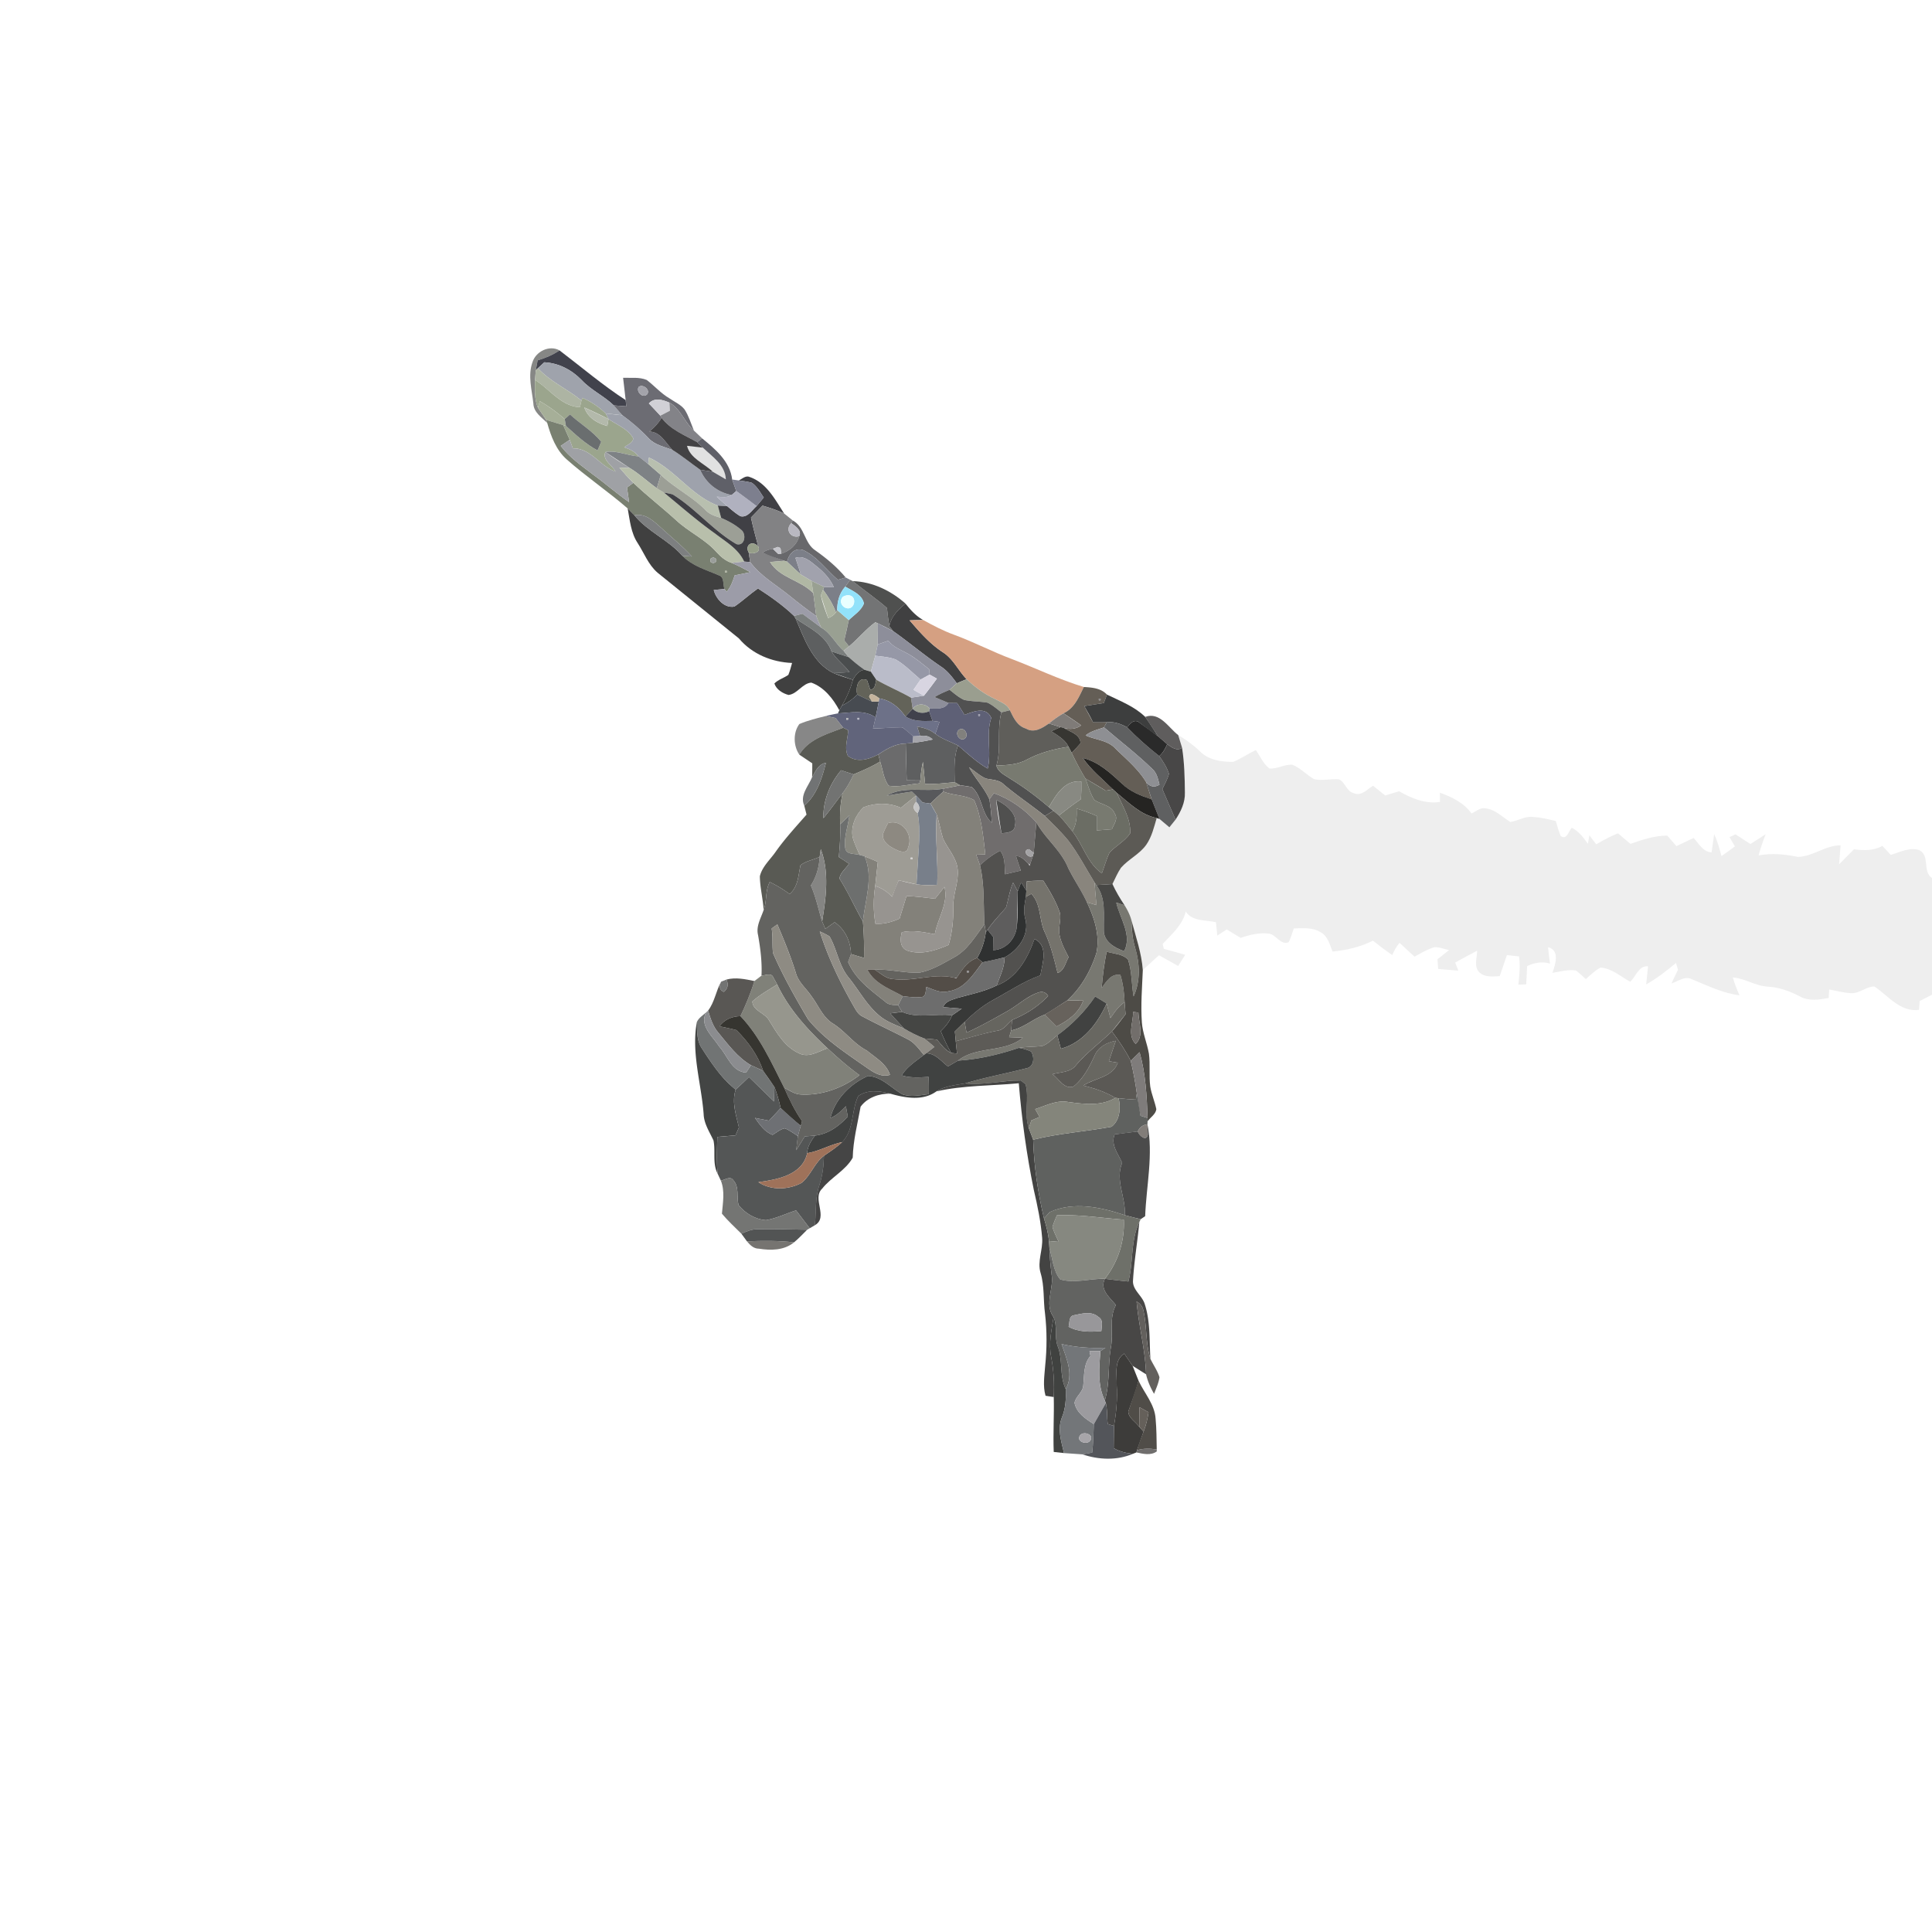 <svg xmlns="http://www.w3.org/2000/svg" width="682.667" height="682.667" viewBox="0 0 512 512"  xmlns:v="https://vecta.io/nano"><path fill="#2f312d" opacity=".58" d="M141.1 96.02c.86-2.86 4.46-4.67 7.17-3.17-1.75 1.23-3.75 2.03-5.79 2.65l-.49 2.62-.2 2.58c-.02 2.46-.2 5.03.77 7.35l2.21 3.24.25.78c-1.5-1.48-3.62-2.81-3.67-5.16-.4-3.59-1.5-7.36-.25-10.89z"/><path fill="#41424c" d="M142.48 95.5c2.04-.62 4.04-1.42 5.79-2.65 5.82 4.42 11.39 9.19 17.54 13.18l.17 1.65-3.32-.24c-2.61-2.53-6.02-4.04-8.51-6.71-2.63-2.71-6.08-4.53-9.9-4.72l-1.71 1.57-.55.54.49-2.62z"/><path fill="#9fa3ac" d="M142.54 97.58l1.71-1.57c3.82.19 7.27 2.01 9.9 4.72 2.49 2.67 5.9 4.18 8.51 6.71l2.26 2.61c-1.46-.2-2.92-.34-4.39-.47-1.79-1.74-3.89-3.14-6.17-4.15l-.26.72c-3.72-3.05-8.27-4.99-11.56-8.57z"/><path fill="#adb4a3" d="M141.99 98.12l.55-.54c3.29 3.58 7.84 5.52 11.56 8.57l-.41 1.77c-4.96-.23-8-4.8-11.9-7.22l.2-2.58z"/><path fill="#6c6c73" d="M165.13 100.12c2.08.08 4.28-.25 6.25.57 2.08 1.58 3.81 3.6 6.1 4.92 1.33.93 2.92 1.59 3.94 2.9 1.11 1.72 1.69 3.71 2.47 5.59-2.5-2.19-3.49-5.75-6.49-7.4-1.79-.76-3.92-1.45-5.45.21l3.05 3.25.33.57c-.84 1.42-1.97 2.62-3.26 3.64 3 .04 4.31 3.04 6.18 4.9-2.18-.88-4.7-1.32-6.36-3.13-2.12-2.26-4.47-4.27-6.97-6.09l-2.26-2.61 3.32.24-.17-1.65-.68-5.91m4.14 2.41c-.8 1.21 1.05 3.14 2.2 1.99.99-1.21-1.11-2.85-2.2-1.99z"/><path fill="#9ba58d" d="M141.79 100.7c3.9 2.42 6.94 6.99 11.9 7.22l.41-1.77.26-.72c2.28 1.01 4.38 2.41 6.17 4.15a66.45 66.45 0 0 1 .74 1.46c-2.12-1.07-4.25-2.11-6.42-3.06.94 2.76 3.43 4.18 6.1 4.92l.32-1.86c2.24 1.58 5.15 2.6 6.54 5.1-.02 1.28-1.56 1.67-2.37 2.41 1.44.47 2.85 1.12 3.77 2.39-2.94-.2-5.8-1.66-8.76-1.16-.93 2.12 1.82 3.49 2.68 5.2-4.2-1.44-6.51-6.23-11.32-6.17l-.83-2.27c-.54-1.31-1.15-2.6-1.74-3.89l.74.22c2.62 2.38 5.23 4.81 8.37 6.5l.98-2.29c-2.27-2.87-5.59-4.76-8.28-7.25l-1.39 1.23c-2.05-1.77-4.23-3.42-6.6-4.74l-.5 1.73c-.97-2.32-.79-4.89-.77-7.35z"/><path fill="#a3a3aa" d="M169.27 102.53c1.09-.86 3.19.78 2.2 1.99-1.15 1.15-3-.78-2.2-1.99z"/><path fill="#a6af98" d="M143.06 106.32c2.37 1.32 4.55 2.97 6.6 4.74l.32 1.81-.74-.22-4.47-1.36-2.21-3.24.5-1.73z"/><path fill="#d1d0d6" d="M171.95 106.91c1.53-1.66 3.66-.97 5.45-.21l.14 2.14-2.54 1.32c-.96-1.14-2.02-2.18-3.05-3.25z"/><path fill="#838388" d="M177.4 106.7c3 1.65 3.99 5.21 6.49 7.4l2.19 2.08-1.32.99c-3.32-1.85-7.07-3.3-9.43-6.44l-.33-.57 2.54-1.32-.14-2.14z"/><path fill="#b3b9ab" d="M154.85 107.98l6.42 3.06-.32 1.86c-2.67-.74-5.16-2.16-6.1-4.92z"/><path fill="#9ea2ac" d="M160.53 109.58l4.39.47c2.5 1.82 4.85 3.83 6.97 6.09 1.66 1.81 4.18 2.25 6.36 3.13 2.54 1.58 4.85 3.49 7.29 5.22 1.52 3.53 4.58 5.97 8.36 6.7-1.19.79-2.63.48-3.96.45l2.81 2.52-2.52-.17c-7.13-2.69-11.37-9.62-18.26-12.73-.04.43-.14 1.28-.19 1.71l-2.57-2.03c-.92-1.27-2.33-1.92-3.77-2.39.81-.74 2.35-1.13 2.37-2.41-1.39-2.5-4.3-3.52-6.54-5.1a66.45 66.45 0 0 0-.74-1.46z"/><path fill="#6a6e6f" d="M149.66 111.06l1.39-1.23c2.69 2.49 6.01 4.38 8.28 7.25l-.98 2.29c-3.14-1.69-5.75-4.12-8.37-6.5l-.32-1.81z"/><path fill="#798071" d="M144.77 111.29l4.47 1.36 1.74 3.89-2.38 1.62c2.33 3.08 5.54 5.28 8.57 7.61 3.25 2.35 6.25 5.02 9.55 7.31l-.56-3.89 1.68-1.24c3.63 3.46 7.61 6.51 11.31 9.89 3.31 3.1 7.59 4.98 10.64 8.37 1.15 1.28 2.45 2.44 4.13 2.97 1.69.73 3.33 1.57 4.94 2.46l-4.15.83c-.52 1.54-1.04 3.11-2.14 4.35l-.59-.73c-.44-1.17.04-3.16-1.48-3.62-3.35-1.46-7.04-2.47-9.67-5.18l2.53.19c-2.49-2.79-5.46-5.09-8.19-7.64-1.96-1.76-4.16-3.9-7.04-3.26-.58-.64-1.17-1.25-1.79-1.84-5.21-4.52-10.95-8.39-16.12-12.96-2.84-2.5-4.21-6.16-5.2-9.71l-.25-.78m43.52 36.79v.82l.73.4.72-.42-.01-.81-.72-.4-.72.41m3.86 3.2l-.01.45h.46v-.45h-.45z"/><path fill="#434244" d="M172.07 114.37c1.29-1.02 2.42-2.22 3.26-3.64 2.36 3.14 6.11 4.59 9.43 6.44l1.51 1.46-4.2-.48c.83 3.35 4.55 4.65 6.84 6.88l-3.37-.54c-2.44-1.73-4.75-3.64-7.29-5.22-1.87-1.86-3.18-4.86-6.18-4.9z"/><path fill="#5f6068" d="M186.08 116.18c3.52 2.89 7.36 6.07 7.96 10.9l1.07 3.06-1.21 1.05c-3.78-.73-6.84-3.17-8.36-6.7l3.37.54 3.45 2.01c-.17-3.87-3.59-6-6.09-8.41-.37-.37-1.13-1.1-1.51-1.46l1.32-.99z"/><path fill="#9fa1a5" d="M148.6 118.16l2.38-1.62.83 2.27c4.81-.06 7.12 4.73 11.32 6.17-.86-1.71-3.61-3.08-2.68-5.2 2.06 1.52 4.23 2.9 6.42 4.24l-2.72-.09c1.18 1.38 2.39 2.75 3.69 4.02l-1.68 1.24.56 3.89c-3.3-2.29-6.3-4.96-9.55-7.31-3.03-2.33-6.24-4.53-8.57-7.61z"/><path fill="#050505" opacity=".12" d="M182.07 118.15l4.2.48c2.5 2.41 5.92 4.54 6.09 8.41l-3.45-2.01c-2.29-2.23-6.01-3.53-6.84-6.88z"/><path fill="#7e8285" d="M160.45 119.78c2.96-.5 5.82.96 8.76 1.16l2.57 2.03 3.34 2.89-1.06 3.53c-2.44-1.74-4.62-3.83-7.19-5.37l-6.42-4.24z"/><path fill="#b8bfaf" d="M171.97 121.26c6.89 3.11 11.13 10.04 18.26 12.73l.88 3.25c-1.54-.41-3.09-.91-4.19-2.13-3.57-3.55-8.14-5.82-11.8-9.25l-3.34-2.89.19-1.71z"/><path fill="#b8bfab" d="M164.15 123.93l2.72.09c2.57 1.54 4.75 3.63 7.19 5.37l1.89 1.15c4.48 3.67 8.84 7.51 13.58 10.87 2.81 2.18 6.15 4.04 7.68 7.42l-3.29.35c-1.68-.53-2.98-1.69-4.13-2.97-3.05-3.39-7.33-5.27-10.64-8.37-3.7-3.38-7.68-6.43-11.31-9.89-1.3-1.27-2.51-2.64-3.69-4.02z"/><path fill="#9c9f96" d="M175.12 125.86c3.66 3.43 8.23 5.7 11.8 9.25 1.1 1.22 2.65 1.72 4.19 2.13 1.97.85 3.89 1.89 5.5 3.33 1.2 1.21.73 4.21-1.43 3.63-6.21-3.6-10.82-9.42-16.93-13.19a26.04 26.04 0 0 0-2.3-.47c-.64-.37-1.27-.76-1.89-1.15l1.06-3.53z"/><path fill="#404045" d="M195.78 127.32c.9-.4 1.82-1.38 2.89-.91 4.49 1.55 6.72 5.96 9.14 9.68-1.83-.89-3.78-1.52-5.73-2.09l-3.06 3.16c.55 2.59 1.25 5.15 1.94 7.72-1.46-1.81-3.69-.53-2.53 1.59l.37 2.48-1.59-.12c-1.53-3.38-4.87-5.24-7.68-7.42-4.74-3.36-9.1-7.2-13.58-10.87a26.04 26.04 0 0 1 2.3.47c6.11 3.77 10.72 9.59 16.93 13.19 2.16.58 2.63-2.42 1.43-3.63-1.61-1.44-3.53-2.48-5.5-3.33l-.88-3.25 2.52.17c1.1.94 2.2 1.9 3.45 2.64 1.89.48 3.06-1.6 4.29-2.66l1.91-2.29c-.95-1.37-1.75-2.93-3.15-3.9-1.13-.33-2.31-.45-3.47-.63z"/><path fill="#7d7f8e" d="M194.04 127.08l1.74.24c1.16.18 2.34.3 3.47.63 1.4.97 2.2 2.53 3.15 3.9l-1.91 2.29-5.38-4-1.07-3.06z"/><path fill="#b0b1bf" d="M195.11 130.14c1.86 1.23 3.64 2.59 5.38 4-1.23 1.06-2.4 3.14-4.29 2.66-1.25-.74-2.35-1.7-3.45-2.64l-2.81-2.52c1.33.03 2.77.34 3.96-.45l1.21-1.05z"/><path fill="#828284" d="M202.08 134c1.95.57 3.9 1.2 5.73 2.09l2.28 1.84-.38.73c-1.76 1.65-.14 4.13 2.1 3.43-.61 2.3-2.54 3.91-4.74 4.63l-.24-1.49-.71-.29-1.3.5c-.98.16-1.94.42-2.72 1.06l5.77 2.12-3.81.31c2.63 4.3 8.15 4.76 11.47 8.28.3 2.01.51 4.03.79 6.05-2.47-1.7-4.82-3.55-7.14-5.43-3.53-2.88-7.63-5.15-10.38-8.88l-.37-2.48c1.04.44 3.29-.04 2.53-1.59-.69-2.57-1.39-5.13-1.94-7.72l3.06-3.16z"/><path opacity=".75" d="M166.34 134.74l1.79 1.84c3.55 4.34 9 6.48 12.7 10.71 2.63 2.71 6.32 3.72 9.67 5.18 1.52.46 1.04 2.45 1.48 3.62l-2.83.26c.58 2.36 2.85 4.89 5.47 4.4 2.17-1.48 4.09-3.29 6.25-4.8 3.37 2.17 6.66 4.5 9.56 7.27l.41.68c2.31 5.33 4.47 11.74 10.04 14.48 1.68.7 3.42 1.24 5.16 1.78-.67 2.41-1.65 4.71-2.94 6.86l-.67 1.22c-1.65-3.09-4.03-6.12-7.42-7.34-2.35.16-3.68 3.01-6.04 3.27-1.55-.4-3.25-1.45-3.75-3.04 1.03-1.05 2.51-1.44 3.7-2.28.42-1.02.69-2.1.99-3.16-5.36-.21-10.6-2.35-14.09-6.5l-21.57-17.43c-2.43-2.09-3.56-5.21-5.26-7.84-1.81-2.73-2.07-6.05-2.65-9.18z"/><path fill="#757778" opacity=".94" d="M168.13 136.58c2.88-.64 5.08 1.5 7.04 3.26 2.73 2.55 5.7 4.85 8.19 7.64l-2.53-.19c-3.7-4.23-9.15-6.37-12.7-10.71z"/><path fill="#4c4c50" opacity=".84" d="M210.09 137.93c3.22 1.72 3.04 6.08 6.03 7.97 2.93 2.07 5.7 4.37 7.99 7.14l-2.06.63c-3.04-2.63-5.45-6.13-9.17-7.88-2.24-.8-3.87 1.08-4.3 3.08l-.71-.25c-1.94-.67-3.88-1.33-5.77-2.12.78-.64 1.74-.9 2.72-1.06l1.41 1.36.84-.08c2.2-.72 4.13-2.33 4.74-4.63.77-1.53-1.07-2.67-2.1-3.43l.38-.73z"/><path fill="#b9b8c1" d="M211.81 142.09c-2.24.7-3.86-1.78-2.1-3.43 1.03.76 2.87 1.9 2.1 3.43z"/><path fill="#969e89" d="M198.43 146.47c-1.16-2.12 1.07-3.4 2.53-1.59.76 1.55-1.49 2.03-2.53 1.59z"/><path fill="#c4c4ca" d="M204.82 145.44l1.3-.5.71.29.24 1.49-.84.08-1.41-1.36z"/><path fill="#7c7f88" d="M208.58 148.87c.43-2 2.06-3.88 4.3-3.08 3.72 1.75 6.13 5.25 9.17 7.88.52-.15 1.55-.47 2.06-.63l1.19.62-1.3 1.81c-1.56 1.74-2.14 3.92-2.13 6.21l-.35.62c-.76-2.2-2.04-4.15-3.4-6.02l.28-.75 2.59.11c-.94-2.16-2.54-3.91-4.35-5.37-1.65-1.32-3.52-3.21-5.84-2.43l1.46 4.44c-1.26-1.1-2.45-2.28-3.68-3.41z"/><path fill="#a1a2ad" d="M210.8 147.84c2.32-.78 4.19 1.11 5.84 2.43 1.81 1.46 3.41 3.21 4.35 5.37l-2.59-.11-3.36-1.6-2.78-1.65-1.46-4.44z"/><path fill="#9a9e9b" d="M188.29 148.08l.72-.41.72.4.01.81-.72.42-.73-.4v-.82z"/><path fill="#9c9ca8" d="M193.92 149.18l3.29-.35 1.59.12c2.75 3.73 6.85 6 10.38 8.88 2.32 1.88 4.67 3.73 7.14 5.43.38 1.05.83 2.08 1.33 3.08l-5-3.69-2.22.57c-2.9-2.77-6.19-5.1-9.56-7.27-2.16 1.51-4.08 3.32-6.25 4.8-2.62.49-4.89-2.04-5.47-4.4l2.83-.26.59.73c1.1-1.24 1.62-2.81 2.14-4.35l4.15-.83c-1.61-.89-3.25-1.73-4.94-2.46z"/><path fill="#b0b7a4" d="M204.06 148.93l3.81-.31.71.25 3.68 3.41 2.78 1.65.49 3.28c-3.32-3.52-8.84-3.98-11.47-8.28z"/><path fill="#aab09c" d="M192.15 151.28h.45v.45h-.46l.01-.45z"/><path fill="#99a092" d="M215.04 153.93l3.36 1.6-.28.75-.59 1.51c.45 2.06 1.2 4.04 1.94 6.01.84-.3 1.52-.8 2.05-1.5l.35-.62 3.07 2.65-1.2 5.37 1.26 1.59-1.43 1.18c-2.16-1.88-3.34-4.67-5.92-6.13-.5-1-.95-2.03-1.33-3.08l-.79-6.05-.49-3.28z"/><path fill="#737475" d="M224 155.47l1.3-1.81.68.34c2.98 2.42 6.17 4.59 9.07 7.11.17 1.61.36 3.22.63 4.82l1.04 1.34c-1.33-.75-2.69-1.43-4.07-2.07l-.67-.3c-2.56 1.87-4.55 4.37-6.98 6.39l-1.26-1.59c.43-1.78.82-3.58 1.2-5.37 1.41-1.37 3.25-2.48 4.01-4.37-.44-2.41-3.08-3.38-4.95-4.49z"/><path fill="#4f504f" d="M225.98 154c5.24.16 10.13 2.53 14 5.97-1.96 1.57-3.79 3.4-4.3 5.96-.27-1.6-.46-3.21-.63-4.82-2.9-2.52-6.09-4.69-9.07-7.11z"/><path fill="#92e2fa" d="M224 155.47c1.87 1.11 4.51 2.08 4.95 4.49-.76 1.89-2.6 3-4.01 4.37l-3.07-2.65c-.01-2.29.57-4.47 2.13-6.21m-.72 2.75c-1.67 2.22 2.12 4.51 3.02 1.73.46-2.09-1.48-2.75-3.02-1.73z"/><path fill="#adb4a1" d="M217.53 157.79l.59-1.51c1.36 1.87 2.64 3.82 3.4 6.02-.53.7-1.21 1.2-2.05 1.5l-1.94-6.01z"/><path fill="#e9ffff" d="M223.28 158.22c1.54-1.02 3.48-.36 3.02 1.73-.9 2.78-4.69.49-3.02-1.73z"/><path fill="#404041" d="M239.98 159.97c1.34 1.69 2.79 3.31 4.71 4.36a55.12 55.12 0 0 0-3.64.07c2.71 3.15 5.49 6.35 9.03 8.6 2.61 1.77 3.93 4.78 6.09 7-.88.34-1.75.7-2.6 1.08-1.21-1.64-2.47-3.3-4.2-4.43-4.35-2.95-8.37-6.35-12.65-9.38l-1.04-1.34c.51-2.56 2.34-4.39 4.3-5.96z"/><path fill="#7a7e7d" d="M210.43 163.22l2.22-.57 5 3.69c2.58 1.46 3.76 4.25 5.92 6.13l1.35 1.68-4.54-1.49c-1.55-4.4-6.01-6.25-9.54-8.76l-.41-.68z"/><path fill="#5d5f60" d="M210.84 163.9c3.53 2.51 7.99 4.36 9.54 8.76 1.24 2.1 3.3 3.53 4.76 5.46-1.42.13-2.84.21-4.26.26-5.57-2.74-7.73-9.15-10.04-14.48z"/><path fill="#d5a082" d="M241.05 164.4l3.64-.07c2.63 1.47 5.32 2.85 8.15 3.89 5.25 1.92 10.21 4.54 15.45 6.49 6.33 2.41 12.44 5.4 18.94 7.35-1.31 2.65-2.52 5.68-5.4 6.97-1.37.78-2.64 1.71-3.86 2.7-1.73 1.22-3.97 2.64-6.07 1.35-2.31-.67-3.33-2.87-4.27-4.86-.68-1.62-2.45-2.15-3.86-2.94-2.83-1.29-5.36-3.14-7.6-5.28-2.16-2.22-3.48-5.23-6.09-7-3.54-2.25-6.32-5.45-9.03-8.6z"/><path fill="#aaadab" d="M225 171.29c2.43-2.02 4.42-4.52 6.98-6.39l.67.3-.04 5.58-.65 2.99-1.18 4.23-1.67-.5c-1.48-1.01-2.85-2.16-4.19-3.35l-1.35-1.68 1.43-1.18z"/><path fill="#8d8e9a" d="M232.65 165.2l4.07 2.07c4.28 3.03 8.3 6.43 12.65 9.38 1.73 1.13 2.99 2.79 4.2 4.43l-1.92 1.73c-1.36.57-2.72 1.14-3.97 1.93l3.69 1.55c-1.06 1.81-3.25 1.5-5.02 1.46-1.19-1.42-3.36-1.41-4.48.09l-.45-2.95 3.44-.52a107.64 107.64 0 0 0 3.43-4.53l-1.93-1.07-.13-1.42c-1.6-1.27-3.16-2.59-4.9-3.67-1.99-1.27-4.42-1.94-5.91-3.88l-2.81.98c.05-1.86.01-3.72.04-5.58z"/><path fill="#9698a7" d="M232.61 170.78l2.81-.98c1.49 1.94 3.92 2.61 5.91 3.88 1.74 1.08 3.3 2.4 4.9 3.67l.13 1.42-2.4 1.32c-2.16-1.81-4.13-3.9-6.58-5.32-1.73-.67-3.61-.74-5.42-1l.65-2.99z"/><path fill="#4a4d4e" d="M220.38 172.66l4.54 1.49c1.34 1.19 2.71 2.34 4.19 3.35-1.53.18-2.4 1.4-3.07 2.66l-5.16-1.78 4.26-.26c-1.46-1.93-3.52-3.36-4.76-5.46z"/><path fill="#babcc9" d="M231.96 173.77c1.81.26 3.69.33 5.42 1 2.45 1.42 4.42 3.51 6.58 5.32l-1.88 2.72 2.78 1.56-3.44.52c-3.01-1.71-6.22-3.03-9.21-4.76l-1.43-2.13 1.18-4.23z"/><path fill="#333534" opacity=".96" d="M226.04 180.16c.67-1.26 1.54-2.48 3.07-2.66l1.67.5 1.43 2.13c-.27 1.06-.18 2.49-1.58 2.66l-.87-2.57c-2.48-1.01-3 2.09-2.6 3.84-1.15 1.24-2.55 2.2-4.06 2.96 1.29-2.15 2.27-4.45 2.94-6.86z"/><path fill="#d8d5e1" d="M243.96 180.09l2.4-1.32 1.93 1.07-3.43 4.53-2.78-1.56 1.88-2.72z"/><path fill="#636359" d="M227.16 184.06c-.4-1.75.12-4.85 2.6-3.84l.87 2.57c1.4-.17 1.31-1.6 1.58-2.66 2.99 1.73 6.2 3.05 9.21 4.76l.45 2.95-1.92 2.03c-1.7-2.4-3.91-4.28-6.89-4.77-.64-.48-2.53-2.01-2.72-.41l.77 1.25c-1.33-.6-2.63-1.26-3.95-1.88z"/><path fill="#9a9e8f" d="M256.17 180c2.24 2.14 4.77 3.99 7.6 5.28 1.41.79 3.18 1.32 3.86 2.94l-2.25.56c-1.19-.91-2.32-1.91-3.67-2.56-2.05-.36-4.16-.3-6.2-.73-1.43-.66-2.63-1.72-3.86-2.68l1.92-1.73 2.6-1.08z"/><path fill="#645e56" d="M287.23 182.06c2.2.13 4.51.3 6.12 2.01l-.82 2.24-5.19.81 2.33 4.3 3.63-.01-.73 1.35c-1.67.6-3.46.98-4.86 2.13 2.59 1.21 5.83 1.24 7.86 3.46 2.89 2.81 6.05 5.43 8.17 8.91.5 1.52.94 3.07 1.48 4.59-2.83-.94-5.7-2.06-7.89-4.17-3.05-2.83-6.21-5.8-10.38-6.81 2.21 3.18 5.26 5.63 8 8.33l-1.91.35c-1.78-1.12-3.59-2.17-5.39-3.23-1.35-2.21-2.55-4.5-3.66-6.84a30.87 30.87 0 0 0 2.35-2.5c-.01-2.37-2.76-3.05-4.41-4.06 1.58.43 3.25.31 4.6-.7-1.54-1.1-3.12-2.16-4.7-3.19 2.88-1.29 4.09-4.32 5.4-6.97m3.97 3.08l.01.45h.45v-.45h-.46z"/><path fill="#515151" d="M247.68 184.74c1.25-.79 2.61-1.36 3.97-1.93 1.23.96 2.43 2.02 3.86 2.68 2.04.43 4.15.37 6.2.73 1.35.65 2.48 1.65 3.67 2.56-1.26 4.64.04 9.49-1.32 14.12.45 1.75 2.23 2.48 3.59 3.43 3.64 2.23 7.08 4.78 10.31 7.57l1.2.98-2.27 1.36c-3.55-2.85-7.36-5.37-10.84-8.32-1.27-1.31-3.14-1.22-4.78-1.6-1.65-.73-2.98-1.99-4.45-2.99 1.6 2.96 4.01 5.41 5.38 8.5.34 2.05.53 4.13.63 6.21-2.87-2.48-2.42-7.04-5.34-9.47a39.85 39.85 0 0 0-3.04-.46l-1.47-.82c-.02-3.26-.29-6.62.91-9.73 2.54 2.14 4.96 4.45 7.86 6.11 1.09-4.42-.54-9.05.95-13.41-1.39-3.13-4.73-1.69-7.09-.81l-1.96-3.13-2.28-.03-3.69-1.55z"/><path fill="#474b51" d="M227.16 184.06l3.95 1.88 1.78-.03-.84 4.22c-2.98-2.11-6.63-1.24-9.99-1.07l.37-.82.67-1.22c1.51-.76 2.91-1.72 4.06-2.96z"/><path fill="#c5b49d" d="M230.34 184.69c.19-1.6 2.08-.07 2.72.41l-.17.81-1.78.03-.77-1.25z"/><path fill="#3d3e3e" d="M293.35 184.07c3.52 1.72 7.27 3.12 10.14 5.91 1.2 1.66 2.28 3.41 3.4 5.14-1.83-1.18-3.51-2.57-5.25-3.86-1.3-.61-2.26.57-2.93 1.49-1.66-.91-3.49-1.58-5.41-1.34l-3.63.01c-.71-1.47-1.5-2.9-2.33-4.3l5.19-.81.82-2.24z"/><path fill="#6d7188" d="M233.06 185.1c2.98.49 5.19 2.37 6.89 4.77 2.17 1.35 4.72 1.25 7.18 1.17l1.84.28-1.09 3.16c-1.4-1.11-3.08-1.67-4.83-1.91l.8 2.49-1.83.08-2.6-2.2-.47-.2-7.58.33.68-2.94.84-4.22.17-.81z"/><path fill="#908f91" d="M291.2 185.14h.46v.45h-.45l-.01-.45z"/><path fill="#5e6076" d="M251.37 186.29l2.28.03 1.96 3.13c2.36-.88 5.7-2.32 7.09.81-1.49 4.36.14 8.99-.95 13.41-2.9-1.66-5.32-3.97-7.86-6.11-2.01-1.02-4.2-1.69-6.01-3.08l1.09-3.16-1.84-.28-.91-2.56.13-.73c1.77.04 3.96.35 5.02-1.46m7.89 2.97v.46h.45v-.46h-.45m-5.14 4.16c-1.22.96.28 3.29 1.61 2.27 1.17-.97-.3-3.24-1.61-2.27z"/><path fill="#9ca194" d="M241.87 187.84c1.12-1.5 3.29-1.51 4.48-.09l-.13.73c-1.4.73-3.25.52-4.35-.64z"/><path fill="#61647b" d="M222.06 189.06c3.36-.17 7.01-1.04 9.99 1.07l-.68 2.94c2.53-.07 5.05-.29 7.58-.33l.47.2c.88.71 1.75 1.45 2.6 2.2l-.07 1.72-1.92.19c-2.73.02-5.07 1.42-7.27 2.89-2.46 1.3-5.57 2.25-8.04.41-1.07-2.1-.01-4.6.05-6.84a79.58 79.58 0 0 0-1.31-.65c-.69-.85-1.36-1.71-2.02-2.58l-2.59-.53c1.06-.26 2.13-.49 3.21-.69m2.23 1.21v.46h.46v-.46h-.46m2.96-.03v.46h.45v-.46h-.45z"/><path fill="#40414c" d="M239.95 189.87l1.92-2.03c1.1 1.16 2.95 1.37 4.35.64l.91 2.56c-2.46.08-5.01.18-7.18-1.17z"/><path fill="#5f5e5a" d="M265.38 188.78l2.25-.56c.94 1.99 1.96 4.19 4.27 4.86 2.1 1.29 4.34-.13 6.07-1.35l3.08.96-2.45 1.09c1.71 1.14 3.63 2.19 4.58 4.13-3.83.56-7.6 1.56-11.03 3.38-2.48 1.39-5.33 1.47-8.09 1.61 1.36-4.63.06-9.48 1.32-14.12z"/><path fill="#9d9cad" d="M259.26 189.26h.45v.46h-.45v-.46z"/><path fill="#7f7b78" d="M277.97 191.73c1.22-.99 2.49-1.92 3.86-2.7l4.7 3.19c-1.35 1.01-3.02 1.13-4.6.7l-.88-.23-3.08-.96z"/><path fill="#5f5d5d" d="M303.49 189.98c3.85-1.42 6.15 2.83 8.75 4.83l1.02 3.35c-1.39 1.01-2.78-.14-3.93-.93l-2.44-2.11-3.4-5.14z"/><path fill="#878787" d="M211.83 191.88c2.25-.96 4.65-1.54 7.02-2.13l2.59.53 2.02 2.58c-4.27 1.69-9.08 2.94-11.63 7.13-1.59-2.32-1.69-5.83 0-8.11z"/><path fill="#b9baba" d="M224.29 190.27h.46v.46h-.46v-.46z"/><path fill="#b6b5c2" d="M227.25 190.24h.45v.46h-.45v-.46z"/><path fill="#5f6061" d="M293.3 191.41c1.92-.24 3.75.43 5.41 1.34 2.64 2.75 5.51 5.25 8.5 7.62 1.03 1.45 2.04 2.97 2.57 4.69-.36 1.43-1.12 2.73-1.75 4.05l3.5 8.1-1.63 2.03-2.63-2.22-2.05-5.17c-.54-1.52-.98-3.07-1.48-4.59.94 1.25 2.2 1.53 3.54.68-.41-1.49-.69-3.14-1.94-4.19-4.02-3.93-8.52-7.33-12.77-10.99l.73-1.35z"/><path fill="#2a2a2a" d="M298.71 192.75c.67-.92 1.63-2.1 2.93-1.49l5.25 3.86 2.44 2.11c-.53 1.16-1.13 2.31-2.12 3.14-2.99-2.37-5.86-4.87-8.5-7.62z"/><path fill="#b8b8c5" d="M238.95 192.74l.47.2-.47-.2z"/><path fill="#595a54" d="M223.46 192.86l1.31.65c-.06 2.24-1.12 4.74-.05 6.84 2.47 1.84 5.58.89 8.04-.41l.49 1.87c-2.23 1.37-4.63 2.39-7.03 3.41l-3.32-1.09c-2.98 3.53-4.79 8.06-4.7 12.7 1.78-2.14 3.39-4.41 5.1-6.62-.61 2.7-.78 5.47-.64 8.23.13 2.9-.12 5.79-.36 8.68.91.57 1.8 1.16 2.69 1.76-.79 1.31-2.35 2.39-2.52 3.96 2.33 3.65 4.06 7.62 6.21 11.37.28 3.21.36 6.44.3 9.66l-3.45-1.03c-.11-3.35-1.56-6.53-4.35-8.44l-2.46 1.77-.84-1.98c1.01-6.29 1.95-13.02-.36-19.14l-.3 2.01c-1.64.84-3.64 1.08-5.08 2.25-.59 2.68-.6 5.69-2.88 7.62-1.66-1.21-3.41-2.29-5.26-3.18-1.26 2.29-.7 5.03-1.63 7.42-.17-3-.97-5.94-1-8.95.61-2.58 2.77-4.42 4.23-6.55 2.46-3.48 5.35-6.59 8.14-9.79l-.6-2.37c3.34-2.84 4.7-7.26 5.75-11.37-1.99.34-2.79 2.28-3.68 3.84a90.81 90.81 0 0 0 .05-3.69l-3.43-2.3c2.55-4.19 7.36-5.44 11.63-7.13z"/><path fill="#5e5f60" d="M243.05 192.57c1.75.24 3.43.8 4.83 1.91 1.81 1.39 4 2.06 6.01 3.08-1.2 3.11-.93 6.47-.91 9.73-2.6.24-5.19.58-7.81.46l-.58-5.84c-.41 1.61-.55 3.26-.7 4.92l-3.61-.04-.25-9.74 1.92-.19c1.75-.2 3.5-.5 5.22-.88-.85-.88-1.96-1.18-3.32-.92l-.8-2.49z"/><path fill="#81807d" d="M254.12 193.42c1.31-.97 2.78 1.3 1.61 2.27-1.33 1.02-2.83-1.31-1.61-2.27z"/><path fill="#373632" d="M278.6 193.78l2.45-1.09.88.23c1.65 1.01 4.4 1.69 4.41 4.06a30.87 30.87 0 0 1-2.35 2.5l-.81-1.57c-.95-1.94-2.87-2.99-4.58-4.13z"/><path fill="#8e8f93" d="M287.71 194.89c1.4-1.15 3.19-1.53 4.86-2.13 4.25 3.66 8.75 7.06 12.77 10.99 1.25 1.05 1.53 2.7 1.94 4.19-1.34.85-2.6.57-3.54-.68-2.12-3.48-5.28-6.1-8.17-8.91-2.03-2.22-5.27-2.25-7.86-3.46z"/><path fill="#a5a5ab" d="M242.02 195.14l1.83-.08c1.36-.26 2.47.04 3.32.92-1.72.38-3.47.68-5.22.88l.07-1.72z"/><path opacity=".07" d="M312.24 194.81c2.04 1.21 3.98 2.59 5.69 4.24 2.27 2.38 5.76 2.88 8.9 2.85 2.08-.86 3.94-2.16 5.97-3.13 1.18 1.63 1.96 3.68 3.62 4.89 2.08.16 4-1.16 6.08-.99 2.17.85 3.75 2.7 5.77 3.83 2.16.48 4.38-.16 6.56.03 1.68.74 2 3.25 3.96 3.67 1.99.89 3.53-1.07 5.09-1.97l3.21 2.58 3.69-1.11c3.31 1.86 6.94 3.43 10.83 2.81l-.02-2.45c3.17 1.18 6.36 2.66 8.38 5.52 1.18-.54 2.32-1.65 3.72-1.35 2.61.26 4.43 2.32 6.57 3.61 2.04-.3 3.89-1.62 6.02-1.34 2.04.12 4.03.59 6.02 1.08.39 1.32.76 2.66 1.29 3.94 1.63 1.24 2.07-1.24 2.95-2.15 1.86.91 3.08 2.6 4.27 4.23l.4-2.23 1.81 2.38c1.86-1.1 3.77-2.09 5.77-2.91l3.29 2.79c3.16-1.08 6.38-2.2 9.78-2.18l2.41 2.78 4.57-2.16c1.37 1.51 2.47 3.67 4.75 3.82l.69-4.83c.86 1.86 1.42 3.83 1.93 5.81 1.2-.83 2.39-1.68 3.56-2.57l-1.42-2.44c.4-.18 1.18-.56 1.57-.75l3.97 2.56 4.03-2.58c-.73 1.83-1.35 3.7-1.88 5.6 3.48-.63 6.97-.33 10.4.4 3.98-.07 7.3-3.09 11.34-3.06l-.39 5.01c1.33-1.3 2.63-2.62 3.92-3.96 2.57.33 5.22.4 7.55-.91l2.22 2.39c2.4-.73 4.93-2.07 7.49-1.3 3.01 1.46.82 5.68 3.43 7.44v30.91l-3.26 1.68-.19 2.34c-4.92.65-8.16-3.74-11.81-6.2-2.18-.01-3.98 1.92-6.21 1.77-1.96-.09-3.86-.64-5.78-.97l-.13 2.25c-2.53.46-5.28.91-7.64-.42-2.63-1.38-5.43-2.4-8.42-2.58-3.29-.15-6.08-2.19-9.34-2.45.46 1.62 1.07 3.19 1.76 4.73-4.46-.55-8.47-2.57-12.56-4.23-1.88-.98-3.72.53-5.47 1.1l1.74-3.66-.54-1.76c-2.49 2.08-5.07 4.07-7.89 5.68l.49-4.81c-2.45-.23-3.21 2.71-4.73 4.1-2.53-1.39-4.87-3.56-7.87-3.75-1.48.75-2.64 1.97-3.89 3.04-.86-.78-1.7-1.59-2.62-2.28-2.1-.32-4.18.31-6.23.62.77-2.15 2.06-6.04-1.15-6.77.13 1.44.31 2.88.51 4.32-2.06-.61-4.16-.26-6.06.67l-.24 4.83-2.08.09c.28-2.49.53-5 .18-7.49l-3.22-.35-1.9 5.58c-1.79.09-3.89.37-5.33-.95-1.62-1.52-.69-3.88-.65-5.79-1.96 1.02-3.9 2.06-5.82 3.14l.82 2.14-5.33-.44-.19-2.58 3.06-2.41c-1.3-.3-2.57-.86-3.91-.77-1.88.54-3.54 1.59-5.24 2.5l-3.97-3.67c-.81.97-1.43 2.08-1.93 3.24-1.76-1.2-3.46-2.49-5.12-3.82-3.34 1.7-6.98 2.54-10.7 2.89-.75-1.84-1.23-4.06-3.11-5.1-2.13-1.35-4.76-1.08-7.16-1.02-.4 1.22-.78 2.46-1.33 3.63-2.17.98-3.41-2.2-5.47-2.29-2.48-.24-4.94.34-7.26 1.16-1.25-.73-2.48-1.48-3.7-2.24l-2.51 1.63-.36-3.54c-2.75-.65-6.23-.14-8-2.82-.87 3.6-3.71 5.99-6.12 8.58l.32 1.28c1.87.57 3.78 1.02 5.65 1.6l-1.86 2.95-5.09-2.84-4.28 3.92c-.34-4.51-1.84-8.82-3.01-13.16-.37-1.43-1.05-2.76-1.83-4.01-1.21-1.79-2.3-3.66-3.21-5.62.72-1.45 1.35-2.96 2.26-4.31 2.01-2.29 4.96-3.61 6.74-6.15 1.44-2.1 2.02-4.62 2.73-7.03l.73.23 2.63 2.22 1.63-2.03c1.41-2.13 2.58-4.56 2.48-7.19-.04-3.96-.13-7.94-.75-11.86-.31-1.13-.65-2.24-1.02-3.35z"/><path fill="#6b6b6c" d="M232.76 199.94c2.2-1.47 4.54-2.87 7.27-2.89l.25 9.74 3.61.04-.25.78c-2.69.22-5.45 1.07-8.14.62-1.36-1.84-1.55-4.29-2.25-6.42l-.49-1.87z"/><path fill="#484747" d="M309.33 197.23c1.15.79 2.54 1.94 3.93.93.62 3.92.71 7.9.75 11.86.1 2.63-1.07 5.06-2.48 7.19l-3.5-8.1c.63-1.32 1.39-2.62 1.75-4.05-.53-1.72-1.54-3.24-2.57-4.69.99-.83 1.59-1.98 2.12-3.14z"/><path fill="#787a70" d="M272.15 201.29c3.43-1.82 7.2-2.82 11.03-3.38l.81 1.57c1.11 2.34 2.31 4.63 3.66 6.84.74 1.89 1.22 3.92 2.34 5.65 1.74 1.28 4.58 1.39 5.42 3.65 1 1.41-.25 2.81-.74 4.14l-4.02.31v-3.83c-1.74-.78-3.52-1.43-5.35-1.96.13 2.08-.02 4.19-1.11 6.02-1.13-1.45-2.3-2.87-3.55-4.21 1.89-1.5 3.83-2.95 5.83-4.32.1-1.55.12-3.1.09-4.65-4.34-.56-6.73 3.57-8.6 6.78-3.23-2.79-6.67-5.34-10.31-7.57-1.36-.95-3.14-1.68-3.59-3.43 2.76-.14 5.61-.22 8.09-1.61z"/><path fill="#252422" d="M286.95 200.87c4.17 1.01 7.33 3.98 10.38 6.81 2.19 2.11 5.06 3.23 7.89 4.17l2.05 5.17-.73-.23c-4.29-.87-7.36-4.04-10.61-6.69-.24-.23-.74-.68-.98-.9-2.74-2.7-5.79-5.15-8-8.33z"/><path fill="#636566" opacity=".91" d="M215.21 205.98c.89-1.56 1.69-3.5 3.68-3.84-1.05 4.11-2.41 8.53-5.75 11.37-1.25-2.74 1.08-5.13 2.07-7.53z"/><path fill="#88887f" d="M233.25 201.81c.7 2.13.89 4.58 2.25 6.42 2.69.45 5.45-.4 8.14-.62l.25-.78c.15-1.66.29-3.31.7-4.92l.58 5.84c2.62.12 5.21-.22 7.81-.46l1.47.82-4.42.89c-4.98.99-10.41-.81-15.03 1.84 2.23-.31 4.45-.74 6.68-1.04l1.08 1.04-4 3.23c-3.17-1.38-6.72-1.37-9.93-.12-2.07 2-3.38 4.98-2.87 7.88.41 1.65 1.2 3.17 1.86 4.74-1.29-.42-3.49.02-3.81-1.74-.44-2.92.73-5.83 1.09-8.72l-2.44 2.33c-.14-2.76.03-5.53.64-8.23 1.17-1.54 2.14-3.22 2.92-4.99 2.4-1.02 4.8-2.04 7.03-3.41z"/><path fill="#89857d" d="M256.82 203.33c1.47 1 2.8 2.26 4.45 2.99 1.64.38 3.51.29 4.78 1.6 3.48 2.95 7.29 5.47 10.84 8.32 2.16 2.12 4.34 4.23 6.26 6.58 2.64 3.47 4.64 7.37 6.93 11.08.13 1.98.29 3.98.51 5.96l-2.55-.76c-1.46-3.19-3.5-6.06-5.02-9.21-1.9-4.58-6.01-7.67-8.39-11.97-2.99-3.41-6.96-6.19-11.25-7.72l-1.18 1.63c-1.37-3.09-3.78-5.54-5.38-8.5z"/><path fill="#727372" d="M218.2 216.83c-.09-4.64 1.72-9.17 4.7-12.7l3.32 1.09c-.78 1.77-1.75 3.45-2.92 4.99-1.71 2.21-3.32 4.48-5.1 6.62z"/><path fill="#6b6d64" d="M287.65 206.32l5.39 3.23 1.91-.35.98.9c1.51 3.42 3.79 6.85 3.58 10.74-1.43 2.1-3.78 3.28-5.49 5.12-.83 1.76-1.33 3.67-2.02 5.49-3.84-2.69-4.98-7.6-7.81-11.15 1.09-1.83 1.24-3.94 1.11-6.02 1.83.53 3.61 1.18 5.35 1.96v3.83l4.02-.31c.49-1.33 1.74-2.73.74-4.14-.84-2.26-3.68-2.37-5.42-3.65-1.12-1.73-1.6-3.76-2.34-5.65z"/><path fill="#888982" d="M277.96 213.9c1.87-3.21 4.26-7.34 8.6-6.78.03 1.55.01 3.1-.09 4.65-2 1.37-3.94 2.82-5.83 4.32l-1.48-1.21-1.2-.98z"/><path fill="#706d6d" d="M254.45 208.11l3.04.46c2.92 2.43 2.47 6.99 5.34 9.47-.1-2.08-.29-4.16-.63-6.21l1.18-1.63c4.29 1.53 8.26 4.31 11.25 7.72l-.68 8.1-1.27-.98c-1.92.22-.23 2.67 1.05 1.78l-.76 2.27-.46-.25c-.97-.84-1.85-1.99-3.26-1.98.4 1.29.83 2.57 1.28 3.85l-4.18.98c-.16-2.12.11-4.45-1.28-6.24-1.99.98-3.75 2.35-5.36 3.85l-1.01-2.8 2.42-.08c-.57-4.85-.98-9.88-2.97-14.38-2.43-1.41-5.54-1.19-8.16-2.26l.04-.78c1.48-.26 2.94-.59 4.42-.89m9.58 3.86c.17 2.98.78 5.92 1.36 8.85 1.37-.08 3.51-.21 3.57-2.04.84-3.18-2.45-5.59-4.93-6.81z"/><path fill="#58595c" d="M235 210.84c4.62-2.65 10.05-.85 15.03-1.84l-.04.78c-1.17 1.03-2.33 2.06-3.41 3.18l-2.06-.28-1.76-1.84-1.08-1.04c-2.23.3-4.45.73-6.68 1.04z"/><path fill="#83817a" d="M246.58 212.96c1.08-1.12 2.24-2.15 3.41-3.18 2.62 1.07 5.73.85 8.16 2.26 1.99 4.5 2.4 9.53 2.97 14.38l-2.42.08 1.01 2.8c1.23 5.12.88 10.42 1.19 15.64-2.42 3.15-4.47 6.84-8.09 8.79-2.87 1.58-5.76 3.36-9.01 4.01-4.01.25-7.95-.98-11.97-.75-.48 0-1.46 0-1.94-.01 1.81 3.69 6.01 5.09 9.36 7.02l-1.22 2.38c-1.2-.05-2.53.01-3.44-.92-3.76-3-7.91-5.93-9.83-10.52l.77-2.1 3.45 1.03c.06-3.22-.02-6.45-.3-9.66.58-5.72 2.87-11.68.46-17.27 1.17.46 2.33.96 3.49 1.46l-.69 6.39c-.51 3.32-.53 6.7.06 10.02 2.23.15 4.38-.48 6.4-1.37l1.84-5.99c2.53.11 5.05.41 7.56.72l2.49-3.14c1.13 4.38-1.83 8.35-2.56 12.56-2.88-.54-5.82-1.2-8.74-.54-.45 1.73-.62 3.88 1.3 4.82 3.67 1.34 7.67.03 11.1-1.46.98-3.29 1.31-6.7 1.23-10.12-.08-3.37 1.51-6.57 1.17-9.93-.31-3.12-2.64-5.4-3.88-8.13-.67-2.1-.97-4.29-1.68-6.37-.51-.99-1.06-1.96-1.65-2.9z"/><path fill="#5c5a55" d="M295.93 210.1c3.25 2.65 6.32 5.82 10.61 6.69-.71 2.41-1.29 4.93-2.73 7.03-1.78 2.54-4.73 3.86-6.74 6.15-.91 1.35-1.54 2.86-2.26 4.31l-4.31.27-.42-.65c-2.29-3.71-4.29-7.61-6.93-11.08-1.92-2.35-4.1-4.46-6.26-6.58l2.27-1.36 1.48 1.21c1.25 1.34 2.42 2.76 3.55 4.21 2.83 3.55 3.97 8.46 7.81 11.15.69-1.82 1.19-3.73 2.02-5.49 1.71-1.84 4.06-3.02 5.49-5.12.21-3.89-2.07-7.32-3.58-10.74z"/><path fill="#9e9c95" d="M238.76 214.07l4-3.23.02 1.66c-.97 1.11-.84 2.1.4 2.96.61 3.2.48 6.47.28 9.71l-.04.48-.54 8.71-4.72-1.07-1.75 4.36c-1.25-1.31-2.73-2.34-4.47-2.86l.69-6.39-3.49-1.46-1.32-.37c-.66-1.57-1.45-3.09-1.86-4.74-.51-2.9.8-5.88 2.87-7.88 3.21-1.25 6.76-1.26 9.93.12m-3.42 4.07a23.32 23.32 0 0 0-1.37 2.96c-.15 2.18 2 3.39 3.71 4.16.93.47 2.81.96 2.96-.63 1.51-3.36-1.62-7.68-5.3-6.49m6.01 9.13v.45h.45v-.45h-.45z"/><path fill="#787f8a" d="M242.76 210.84l1.76 1.84 2.06.28 1.65 2.9c-.46 6.22.42 12.42.15 18.63-1.83.13-3.68.15-5.5-.13l.54-8.71.04-.48c.2-3.24.33-6.51-.28-9.71.7-1.11.57-2.09-.4-2.96l-.02-1.66z"/><path fill="#50504f" d="M264.03 211.97c2.48 1.22 5.77 3.63 4.93 6.81-.06 1.83-2.2 1.96-3.57 2.04l-1.36-8.85z"/><path fill="#c5c5c5" d="M243.18 215.46c-1.24-.86-1.37-1.85-.4-2.96.97.87 1.1 1.85.4 2.96z"/><path fill="#6d6f6e" d="M222.66 218.44l2.44-2.33c-.36 2.89-1.53 5.8-1.09 8.72.32 1.76 2.52 1.32 3.81 1.74l1.32.37c2.41 5.59.12 11.55-.46 17.27-2.15-3.75-3.88-7.72-6.21-11.37.17-1.57 1.73-2.65 2.52-3.96l-2.69-1.76c.24-2.89.49-5.78.36-8.68z"/><path fill="#979490" d="M248.23 215.86c.71 2.08 1.01 4.27 1.68 6.37 1.24 2.73 3.57 5.01 3.88 8.13.34 3.36-1.25 6.56-1.17 9.93.08 3.42-.25 6.83-1.23 10.12-3.43 1.49-7.43 2.8-11.1 1.46-1.92-.94-1.75-3.09-1.3-4.82 2.92-.66 5.86 0 8.74.54.73-4.21 3.69-8.18 2.56-12.56l-2.49 3.14c-2.51-.31-5.03-.61-7.56-.72l-1.84 5.99c-2.02.89-4.17 1.52-6.4 1.37-.59-3.32-.57-6.7-.06-10.02 1.74.52 3.22 1.55 4.47 2.86.51-1.48 1.1-2.93 1.75-4.36 1.56.4 3.13.79 4.72 1.07 1.82.28 3.67.26 5.5.13.27-6.21-.61-12.41-.15-18.63z"/><path fill="#8d8981" d="M235.34 218.14c3.68-1.19 6.81 3.13 5.3 6.49-.15 1.59-2.03 1.1-2.96.63-1.71-.77-3.86-1.98-3.71-4.16a23.32 23.32 0 0 1 1.37-2.96z"/><path fill="#52514f" d="M273.95 226.02l.68-8.1c2.38 4.3 6.49 7.39 8.39 11.97 1.52 3.15 3.56 6.02 5.02 9.21 1.97 4.15 3.51 8.82 2.52 13.45-1.51 4.77-4.06 9.26-7.79 12.63-1.98 1.24-3.9 2.57-5.93 3.72-3.09 1.13-5.6 3.53-8.86 4.17l.21-2.76c3.61-1.49 6.9-3.51 9.58-6.38-.63-.97-1.49-1.27-2.56-.91-3.06 1.02-5.43 3.36-8.22 4.93-3.56 2.01-7.12 4.03-10.85 5.71l-.5-2.85c2.27-2.17 4.67-4.24 7.44-5.75 4.17-2.26 8.13-4.95 12.62-6.58.58-3.19 2.21-7.84-1.55-9.66-1.77 5.07-4.69 10.4-10.03 12.35.87-2.43 2.1-4.82 2.11-7.46 3.65-1.91 6.69-6.04 5.46-10.3-.52-1.9-.16-3.86.18-5.75l1.45-.79c2.64 2.78 2.01 6.9 3.56 10.18 1.6 3.45 2.49 7.14 3.4 10.81 1.77-.63 2.06-2.74 2.91-4.19-1.02-2.05-2.19-4.11-2.48-6.42-.19-1.76.52-3.51.2-5.24-1.02-3.08-2.71-5.87-4.41-8.6-1.47-.03-2.93.02-4.39.15l-.12 2.48-1.38-2.22-.91 2.38-1.21-2.29c-.93 2.1-1.24 4.39-1.87 6.58-1.64 1.97-3.49 3.77-4.9 5.92l-.47.63-.35-2.1c-.31-5.22.04-10.52-1.19-15.64 1.61-1.5 3.37-2.87 5.36-3.85 1.39 1.79 1.12 4.12 1.28 6.24l4.18-.98c-.45-1.28-.88-2.56-1.28-3.85 1.41-.01 2.29 1.14 3.26 1.98a18.62 18.62 0 0 0 .35.6l.11-.35.76-2.27.22-.8z"/><path fill="#858583" d="M217.52 225.05c2.31 6.12 1.37 12.85.36 19.14-1-3.18-1.64-6.47-3-9.53 1.49-2.28 2.2-4.9 2.34-7.6l.3-2.01z"/><path fill="#e5eaee" d="M243.42 225.65l.04-.48-.04.48z"/><path fill="#a4a3a5" d="M273.73 226.82c-1.28.89-2.97-1.56-1.05-1.78l1.27.98-.22.8z"/><path fill="#636360" d="M212.14 229.31c1.44-1.17 3.44-1.41 5.08-2.25-.14 2.7-.85 5.32-2.34 7.6 1.36 3.06 2 6.35 3 9.53l.84 1.98 2.46-1.77c2.79 1.91 4.24 5.09 4.35 8.44l-.77 2.1c1.92 4.59 6.07 7.52 9.83 10.52.91.93 2.24.87 3.44.92l1.04 1.79c-1.06.08-2.12.24-3.16.39l3.65 4c-2.29-.99-4.71-1.82-6.62-3.49-3.29-2.77-5.32-6.66-8-9.97-2.64-3.17-3.1-7.44-5.1-10.94-.84-.5-1.7-.94-2.59-1.32 2.2 6.97 5.42 13.58 9.04 19.92.58 1 1.17 2.11 2.29 2.62 3.94 2.11 8.02 3.95 11.98 6.03 1.83.9 3 2.64 4.28 4.16-2.11 1.63-4.45 3.1-5.88 5.41 2.31.73 4.74.55 7.13.41a69.56 69.56 0 0 1 .06 4.57c-2.3.26-4.71.83-6.97.06-3.02-1.67-5.49-4.72-9.17-4.87-4.65 2.06-8.69 6.08-9.94 11.12 1.65-.61 2.89-1.89 4.1-3.11l.5 2.75c-2.3 2.52-5.2 4.64-8.69 5.03l-2.7.22-2.27 3.66a91.41 91.41 0 0 1 .44-3.75 76.47 76.47 0 0 1 .76-2.7l.34-1.27c-1.92-2.75-3.38-5.76-4.73-8.82 1.37.67 2.68 1.64 4.25 1.76 5.67.36 11.24-1.68 15.71-5.11-2.99-2.17-5.78-4.6-8.48-7.12-5.24-4.92-10.25-10.33-13.33-16.91l-1.04-1.87c-.49-1.34-2.14-.51-3.13-.47.18-3.61-.28-7.19-.9-10.73-.6-2.36.75-4.51 1.47-6.66.93-2.39.37-5.13 1.63-7.42 1.85.89 3.6 1.97 5.26 3.18 2.28-1.93 2.29-4.94 2.88-7.62m-7.64 16.75c.37 2.15.11 4.34.35 6.5 2.63 6.07 5.92 11.84 9.27 17.54 4.01 4.97 9.41 8.54 14.59 12.16 2.14 1.43 4.37 3.41 7.14 2.59-.9-2.92-3.89-4.58-6.12-6.44-3.48-1.79-5.73-5.12-9.02-7.17-2.71-1.68-3.82-4.83-5.69-7.26-1.31-1.97-3.28-3.54-4.02-5.84-1.37-4.49-3.15-8.84-4.99-13.16l-1.51 1.08z"/><path fill="#d2d0d0" d="M241.35 227.27h.45v.45h-.45v-.45z"/><path fill="#a8a6aa" d="M272.51 228.84l.46.25-.11.35-.35-.6z"/><path fill="#75736c" d="M272.11 233.56c1.46-.13 2.92-.18 4.39-.15 1.7 2.73 3.39 5.52 4.41 8.6.32 1.73-.39 3.48-.2 5.24.29 2.31 1.46 4.37 2.48 6.42-.85 1.45-1.14 3.56-2.91 4.19-.91-3.67-1.8-7.36-3.4-10.81-1.55-3.28-.92-7.4-3.56-10.18l-1.45.79.12-1.62.12-2.48z"/><path fill="#5e5d5d" d="M266.62 240.49c.63-2.19.94-4.48 1.87-6.58l1.21 2.29-.23 9.37c-.32 3.23-2.94 6.16-6.3 6.23l.06-3.47-1.51-1.92c1.41-2.15 3.26-3.95 4.9-5.92z"/><path fill="#2f3131" d="M269.7 236.2l.91-2.38 1.38 2.22-.12 1.62c-.34 1.89-.7 3.85-.18 5.75 1.23 4.26-1.81 8.39-5.46 10.3-1.94.5-3.88.96-5.85 1.3l-1.42-1.15c1.24-2.1 1.98-4.42 2.29-6.82l.47-.63 1.51 1.92-.06 3.47c3.36-.07 5.98-3 6.3-6.23.32-3.12.14-6.25.23-9.37z"/><path fill="#787871" d="M290.08 233.9l.42.65c2.67 3.43 1.93 7.9 2.02 11.93-.11 3 2.91 4.77 5.41 5.59 2.15-4.29-1.17-8.71-2.11-12.89l2.2.72c.78 1.25 1.46 2.58 1.83 4.01.07 2.47.25 4.96.99 7.34 1.23 4.15 1.42 8.81-.43 12.81-.57-3.23-.41-6.61-1.46-9.74-1.39-1.52-3.78-1.55-5.67-2.11-.66 3.17-1.06 6.39-1.33 9.62 1.25-1.69 2.51-3.9 4.97-3.46.7 2.35 1.02 4.79 1.11 7.24-1.64 1.02-2.67 2.67-3.76 4.2l-1-3.89-3.04-1.85c-2.72 4.02-6.12 7.46-10.04 10.3-1.29.96-2.4 2.28-3.95 2.82-2.07.26-4.18.18-6.25.51-5.22 1.75-10.6 3.04-16.11 3.37 4.94-3.93 12.33-2.02 17.18-6.06a110.06 110.06 0 0 0-3.63-.14l.55-1.8c3.26-.64 5.77-3.04 8.86-4.17l3.13 3.13c3-1.5 5.94-3.55 7.09-6.86-1.43-.02-2.87-.05-4.29.01 3.73-3.37 6.28-7.86 7.79-12.63.99-4.63-.55-9.3-2.52-13.45l2.55.76c-.22-1.98-.38-3.98-.51-5.96z"/><path fill="#484846" d="M290.5 234.55l4.31-.27c.91 1.96 2 3.83 3.21 5.62l-2.2-.72c.94 4.18 4.26 8.6 2.11 12.89-2.5-.82-5.52-2.59-5.41-5.59-.09-4.03.65-8.5-2.02-11.93z"/><path fill="#4d4b46" d="M299.85 243.91c1.17 4.34 2.67 8.65 3.01 13.16-.19 4.63-.58 9.26-.25 13.89.2 2.85 1.39 5.5 1.87 8.3.38 2.88-.03 5.81.35 8.7.34 2.05 1.2 3.96 1.61 5.99-.17 1.36-1.59 2.15-2.33 3.22l.02-.88c-.22-5.84-.53-11.8-2.13-17.45l-2.34 2.3c-1.39-2.77-3.16-5.32-4.99-7.81 1.29-1.45 2.44-3.01 3.61-4.54l-.25-3.18c-.09-2.45-.41-4.89-1.11-7.24-2.46-.44-3.72 1.77-4.97 3.46.27-3.23.67-6.45 1.33-9.62 1.89.56 4.28.59 5.67 2.11 1.05 3.13.89 6.51 1.46 9.74 1.85-4 1.66-8.66.43-12.81-.74-2.38-.92-4.87-.99-7.34m.44 24.25c.05 2.81-1.6 6.23.67 8.5 2.3-2.18.79-5.57.72-8.32l-1.39-.18z"/><path fill="#8e8b83" d="M204.5 246.06l1.51-1.08c1.84 4.32 3.62 8.67 4.99 13.16.74 2.3 2.71 3.87 4.02 5.84 1.87 2.43 2.98 5.58 5.69 7.26 3.29 2.05 5.54 5.38 9.02 7.17 2.23 1.86 5.22 3.52 6.12 6.44-2.77.82-5-1.16-7.14-2.59-5.18-3.62-10.58-7.19-14.59-12.16-3.35-5.7-6.64-11.47-9.27-17.54-.24-2.16.02-4.35-.35-6.5z"/><path fill="#64635f" d="M252.81 253.73c3.62-1.95 5.67-5.64 8.09-8.79l.35 2.1c-.31 2.4-1.05 4.72-2.29 6.82-2.57.84-4.03 3.17-5.46 5.29l-.48-.01c-5.38-1.37-10.76 1.03-16.18.33-1.98-.02-3.43-1.5-5.01-2.48 4.02-.23 7.96 1 11.97.75 3.25-.65 6.14-2.43 9.01-4.01z"/><path fill="#918e87" d="M217.25 246.84c.89.38 1.75.82 2.59 1.32 2 3.5 2.46 7.77 5.1 10.94 2.68 3.31 4.71 7.2 8 9.97 1.91 1.67 4.33 2.5 6.62 3.49 1.71 1.02 3.5 1.92 5.36 2.65a57.7 57.7 0 0 1 2.72 2.24l-2.21 1.69-.59.43c-1.28-1.52-2.45-3.26-4.28-4.16-3.96-2.08-8.04-3.92-11.98-6.03-1.12-.51-1.71-1.62-2.29-2.62-3.62-6.34-6.84-12.95-9.04-19.92z"/><path fill="#383938" d="M274.15 248.82c3.76 1.82 2.13 6.47 1.55 9.66-4.49 1.63-8.45 4.32-12.62 6.58-2.77 1.51-5.17 3.58-7.44 5.75l-2.59 2.53.24 2.6.33 3.26-1.56-.16c-1.06-1.86-1.94-3.81-2.76-5.78 1.27-1.18 2.34-2.56 3.01-4.18l2.56-1.77-4.91-.4c.49-1.56 2.29-1.9 3.62-2.41 3.55-.99 7.2-1.69 10.54-3.33 5.34-1.95 8.26-7.28 10.03-12.35z"/><path fill="#534d47" d="M253.5 259.15c1.43-2.12 2.89-4.45 5.46-5.29l1.42 1.15c-2.36 3.11-4.71 7.06-8.94 7.67-2.06.61-4.04-.43-5.93-1.13-.27.88.02 2.29-1.08 2.65-1.73.24-3.47 0-5.18-.2-3.35-1.93-7.55-3.33-9.36-7.02a125.46 125.46 0 0 0 1.94.01c1.58.98 3.03 2.46 5.01 2.48 5.42.7 10.8-1.7 16.18-.33.1.04.29.12.38.15l.1-.14m2.77-1.88v.45h.45v-.45h-.45z"/><path fill="#6d6d6d" d="M260.38 255.01l5.85-1.3c-.01 2.64-1.24 5.03-2.11 7.46-3.34 1.64-6.99 2.34-10.54 3.33-1.33.51-3.13.85-3.62 2.41l4.91.4-2.56 1.77c-4.42-.58-9.01.94-13.24-.91l-1.04-1.79 1.22-2.38c1.71.2 3.45.44 5.18.2 1.1-.36.81-1.77 1.08-2.65 1.89.7 3.87 1.74 5.93 1.13 4.23-.61 6.58-4.56 8.94-7.67z"/><path fill="#8c8a8d" d="M256.27 257.27h.45v.45h-.45v-.45z"/><path fill="#808179" d="M201.8 258.56c.99-.04 2.64-.87 3.13.47l1.04 1.87c-2.25 1.4-4.59 2.71-6.58 4.48.04 2.45 3.24 3 4.37 4.94 2.1 3.42 4.22 7.17 8.08 8.86 2.53 1.22 5.1-.57 7.46-1.37 2.7 2.52 5.49 4.95 8.48 7.12-4.47 3.43-10.04 5.47-15.71 5.11-1.57-.12-2.88-1.09-4.25-1.76-3.35-6.61-6.42-13.56-11.59-18.99 1.43-3.02 2.72-6.1 3.69-9.3l1.88-1.43z"/><path fill="#595754" d="M192.52 259.59c2.46-.65 4.97-.11 7.4.4-.97 3.2-2.26 6.28-3.69 9.3-2.19.04-4.25.87-5.56 2.69 1.49.36 3 .59 4.48 1.01 3.07 3.04 5.71 6.64 7.08 10.77l-3.23-1.47c-3.56-2.08-6.03-5.47-8.61-8.59-1.47-1.66-2.1-3.81-2.74-5.88 1.74-2.26 2.08-5.21 3.46-7.67-.64 1.32-.41 2.23.71 2.73 1.05-.85 1.29-1.95.7-3.29z"/><path fill="#9d9ba0" d="M253.02 259.14l.48.01-.1.14c-.09-.03-.28-.11-.38-.15z"/><path fill="#6d6e6d" opacity=".96" d="M191.11 260.15l1.41-.56c.59 1.34.35 2.44-.7 3.29-1.12-.5-1.35-1.41-.71-2.73z"/><path fill="#96968d" d="M199.39 265.38c1.99-1.77 4.33-3.08 6.58-4.48 3.08 6.58 8.09 11.99 13.33 16.91-2.36.8-4.93 2.59-7.46 1.37-3.86-1.69-5.98-5.44-8.08-8.86-1.13-1.94-4.33-2.49-4.37-4.94z"/><path fill="#66655f" d="M266.99 267.95c2.79-1.57 5.16-3.91 8.22-4.93 1.07-.36 1.93-.06 2.56.91-2.68 2.87-5.97 4.89-9.58 6.38-1.21 1-2.12 2.59-3.81 2.82-3.75.72-7.4 1.84-11.09 2.81l-.24-2.6 2.59-2.53.5 2.85c3.73-1.68 7.29-3.7 10.85-5.71z"/><path fill="#414241" d="M290.23 264.07l3.04 1.85c-2.37 5.3-6.27 10.42-12.13 12.01l-.95-3.56c3.92-2.84 7.32-6.28 10.04-10.3z"/><path fill="#67625c" d="M276.84 268.9l5.93-3.72 4.29-.01c-1.15 3.31-4.09 5.36-7.09 6.86l-3.13-3.13z"/><path fill="#686761" d="M293.27 265.92l1 3.89c1.09-1.53 2.12-3.18 3.76-4.2l.25 3.18-3.61 4.54c-3.12 2.97-6.6 5.58-9.44 8.85-1.42 2.05-4.15 1.89-6.32 2.5 1.74 1.2 3.05 4.07 5.55 3.27 2.66-2.09 4.23-5.19 5.62-8.2.96-2.28 3.3-3.51 5.62-3.93l-1.83 5.41 2.36.4c-1.41 3.92-6.09 4.03-9.15 6.06 2.96.71 5.87 1.67 8.5 3.26-3.81 2.26-8.28 1.64-12.44 1.1-3.09-.59-5.96.97-8.81 1.87l1.18 2.09-2.18.92-.69 2.04c-1.31-3.76.18-7.82-.85-11.63l-1.27-1c-4.93-.05-9.8 1.33-14.75.77 5.35-1.62 10.85-2.61 16.24-4.01 2.07-.37 2.18-2.98 1.25-4.43a12.44 12.44 0 0 0-3.27-.97c2.07-.33 4.18-.25 6.25-.51 1.55-.54 2.66-1.86 3.95-2.82l.95 3.56c5.86-1.59 9.76-6.71 12.13-12.01z"/><path fill="#717474" d="M184.68 270.82c.51-1.09 1.57-1.73 2.43-2.51-1.82 3.52 1.79 6.36 3.52 9.06 2.19 2.44 3.3 6.63 7.09 6.88l1.28-1.96 3.23 1.47 3 4.3-.11 3.85-6.64-6.48-3.52 3.33c-3.72-2.91-6.34-6.91-8.89-10.82-1.48-2.07-1.3-4.71-1.39-7.12z"/><path fill="#8b8c8f" d="M187.11 268.31l.54-.49c.64 2.07 1.27 4.22 2.74 5.88 2.58 3.12 5.05 6.51 8.61 8.59l-1.28 1.96c-3.79-.25-4.9-4.44-7.09-6.88-1.73-2.7-5.34-5.54-3.52-9.06z"/><path fill="#454644" d="M235.91 268.56l3.16-.39c4.23 1.85 8.82.33 13.24.91-.67 1.62-1.74 3-3.01 4.18.82 1.97 1.7 3.92 2.76 5.78-1.63-.71-2.63-2.24-3.76-3.53l-3.38-.3c-1.86-.73-3.65-1.63-5.36-2.65l-3.65-4z"/><path fill="#6f6b68" opacity=".98" d="M300.29 268.16l1.39.18c.07 2.75 1.58 6.14-.72 8.32-2.27-2.27-.62-5.69-.67-8.5z"/><path fill="#363530" d="M190.67 271.98c1.31-1.82 3.37-2.65 5.56-2.69 5.17 5.43 8.24 12.38 11.59 18.99 1.35 3.06 2.81 6.07 4.73 8.82-.08.32-.25.95-.34 1.27-1.83-1.51-3.62-3.06-5.32-4.71-.44-1.9-.94-3.79-1.66-5.6-.97-1.46-1.99-2.87-3-4.3-1.37-4.13-4.01-7.73-7.08-10.77-1.48-.42-2.99-.65-4.48-1.01z"/><path fill="#5d5b57" d="M264.38 273.13c1.69-.23 2.6-1.82 3.81-2.82l-.21 2.76-.55 1.8 3.63.14c-4.85 4.04-12.24 2.13-17.18 6.06l-2.66 1.55c-1.78-1.36-3.34-3.49-5.79-3.48l2.21-1.69a57.7 57.7 0 0 0-2.72-2.24l3.38.3c1.13 1.29 2.13 2.82 3.76 3.53l1.56.16-.33-3.26c3.69-.97 7.34-2.09 11.09-2.81z"/><path fill="#434544" d="M186.47 295.21c-.62-8.12-3.31-16.22-1.79-24.39.09 2.41-.09 5.05 1.39 7.12 2.55 3.91 5.17 7.91 8.89 10.82-1.08 3.39.11 6.73.87 10.03l-.92 2.11a194.01 194.01 0 0 0-4.8.4c-.12 3.21-.2 6.44.03 9.66-1.38-2.72-.46-5.86-1.06-8.73-1.05-2.28-2.53-4.43-2.61-7.02z"/><path fill="#5b5955" d="M285.23 282.18c2.84-3.27 6.32-5.88 9.44-8.85 1.83 2.49 3.6 5.04 4.99 7.81.68 2.84 1.22 5.71 1.61 8.6l-.25 1.68c-1.53-.08-3.06-.22-4.57-.38l-.87-.09c-2.63-1.59-5.54-2.55-8.5-3.26 3.06-2.03 7.74-2.14 9.15-6.06l-2.36-.4 1.83-5.41c-2.32.42-4.66 1.65-5.62 3.93-1.39 3.01-2.96 6.11-5.62 8.2-2.5.8-3.81-2.07-5.55-3.27 2.17-.61 4.9-.45 6.32-2.5z"/><path fill="#404241" d="M253.88 281.07c5.51-.33 10.89-1.62 16.11-3.37a12.44 12.44 0 0 1 3.27.97c.93 1.45.82 4.06-1.25 4.43-5.39 1.4-10.89 2.39-16.24 4.01-2.6.43-5.31.73-7.61 2.11-3.58 2.6-8.23 1.76-12.18.62-2.75-.73-6.14-1.16-8.54.65-1.89 3.89-1.04 8.95-4.27 12.19-3.19.64-6.03 2.39-9.25 2.92.04-1.79 1.04-3.27 2.06-4.66 3.49-.39 6.39-2.51 8.69-5.03l-.5-2.75c-1.21 1.22-2.45 2.5-4.1 3.11 1.25-5.04 5.29-9.06 9.94-11.12 3.68.15 6.15 3.2 9.17 4.87 2.26.77 4.67.2 6.97-.06a69.56 69.56 0 0 0-.06-4.57c-2.39.14-4.82.32-7.13-.41 1.43-2.31 3.77-3.78 5.88-5.41l.59-.43c2.45-.01 4.01 2.12 5.79 3.48l2.66-1.55z"/><path fill="#7f7c7b" d="M299.66 281.14l2.34-2.3c1.6 5.65 1.91 11.61 2.13 17.45l-1.88-.59c-.51-1.96-.69-3.97-.98-5.96-.39-2.89-.93-5.76-1.61-8.6z"/><path fill="#545656" d="M198.48 285.43l6.64 6.48.11-3.85c.72 1.81 1.22 3.7 1.66 5.6l-3.11 3.34-3.71-.74c1.27 1.76 2.54 3.68 4.66 4.5 1.04-.62 2-1.48 3.21-1.74 1.28.46 2.36 1.32 3.51 2.05l-.44 3.75 2.27-3.66 2.7-.22c-1.02 1.39-2.02 2.87-2.06 4.66-1.29 5.83-7.95 7-12.94 7.69 3.37 2.24 7.97 2.06 11.46.18 2.44-1.98 3.38-5.29 5.92-7.18-.06 2.62-.38 5.25-1.21 7.76-1.17 3.43-.84 7.09-1.19 10.64l-1.38.81-3.62-4.74c-2.67.85-5.21 2.13-7.98 2.59-2.82-.19-5.55-1.82-7.27-4.03-.54-2.16.26-4.81-1.39-6.56-.8-1.21-2.26-.04-3.28.12l-.9-1.92c-.23-3.22-.15-6.45-.03-9.66l4.8-.4.92-2.11c-.76-3.3-1.95-6.64-.87-10.03 1.19-1.09 2.36-2.2 3.52-3.33z"/><path fill="#020201" opacity=".74" d="M255.77 287.11c4.95.56 9.82-.82 14.75-.77l1.27 1c1.03 3.81-.46 7.87.85 11.63l1.16 3.06c.22 7.02 1.25 14.04 2.87 20.87.59 1.96 1.12 3.94 1.33 5.99l.11 1.89c.06 2.28.28 4.55.55 6.82.75 3.87-2.03 7.92.55 11.46-.56 3.48-1.35 7.04-.63 10.57.67 3.5.85 7.05.68 10.6l-2.18-.34c-.75-2.59-.29-5.3-.1-7.92.48-4.61.49-9.27-.04-13.88-.49-3.57-.12-7.24-1.17-10.73-.94-3.08.66-6.18.41-9.29-.34-4.32-1.25-8.57-2.22-12.78-1.9-9.32-3.2-18.75-3.97-28.22-7.28.7-14.66.53-21.83 2.15 2.3-1.38 5.01-1.68 7.61-2.11z"/><path fill="#010101" opacity=".73" d="M227.44 290.49c2.4-1.81 5.79-1.38 8.54-.65-2.95-.09-6.12 1-7.91 3.44-.81 4.49-1.97 8.93-2.09 13.52-1.86 3.36-5.69 5.17-8.08 8.18-2.84 2.64 1.75 7.57-1.94 9.71.35-3.55.02-7.21 1.19-10.64.83-2.51 1.15-5.14 1.21-7.76 1.66-1.14 3.35-2.23 4.81-3.61 3.23-3.24 2.38-8.3 4.27-12.19z"/><path fill="#5f615f" d="M301.27 289.74l.98 5.96 1.88.59-.02.88-.02.77c-1.23.16-2.09.8-2.58 1.92l-6.12.77c-1.1 2.74.93 5.13 1.99 7.53-1.93 4.63 1.03 9.17.7 13.87-6.33-2.11-13.49-3.67-19.85-.83l-1.56 1.7c-1.62-6.83-2.65-13.85-2.87-20.87 6.82-1.7 13.87-2.14 20.77-3.43 2.25-1.74 2.46-4.97 1.88-7.56 1.51.16 3.04.3 4.57.38l.25-1.68z"/><path fill="#84857b" d="M274.33 293.92c2.85-.9 5.72-2.46 8.81-1.87 4.16.54 8.63 1.16 12.44-1.1l.87.09c.58 2.59.37 5.82-1.88 7.56-6.9 1.29-13.95 1.73-20.77 3.43l-1.16-3.06.69-2.04 2.18-.92-1.18-2.09z"/><path fill="#6e7074" d="M203.78 297l3.11-3.34 5.32 4.71-.76 2.7c-1.15-.73-2.23-1.59-3.51-2.05-1.21.26-2.17 1.12-3.21 1.74-2.12-.82-3.39-2.74-4.66-4.5l3.71.74z"/><path fill="#7f7a76" opacity=".97" d="M301.51 299.86c.49-1.12 1.35-1.76 2.58-1.92l.09 2.83c-.44 1.9-2.37.06-2.67-.91z"/><path fill="#4b4b4b" d="M304.09 297.94c1.6 8.07-.3 16.26-.61 24.36l-1.18.8c-1.42-.32-2.82-.69-4.22-1.07.33-4.7-2.63-9.24-.7-13.87-1.06-2.4-3.09-4.79-1.99-7.53 2.03-.29 4.07-.55 6.12-.77.3.97 2.23 2.81 2.67.91l-.09-2.83z"/><path fill="#9f725a" d="M213.92 305.6c3.22-.53 6.06-2.28 9.25-2.92-1.46 1.38-3.15 2.47-4.81 3.61-2.54 1.89-3.48 5.2-5.92 7.18-3.49 1.88-8.09 2.06-11.46-.18 4.99-.69 11.65-1.86 12.94-7.69z"/><path fill="#747573" d="M191.04 312.88c1.02-.16 2.48-1.33 3.28-.12 1.65 1.75.85 4.4 1.39 6.56 1.72 2.21 4.45 3.84 7.27 4.03 2.77-.46 5.31-1.74 7.98-2.59l3.62 4.74-.67.39c-4.32-.07-8.64-.21-12.96-.13-1.59-.09-3.05.57-4.48 1.18-1.75-1.74-3.57-3.41-5.15-5.3.24-2.92.83-5.96-.28-8.76z"/><path fill="#6e7069" d="M278.23 321.2c6.36-2.84 13.52-1.28 19.85.83 1.4.38 2.8.75 4.22 1.07l-.36.75c-2.35 4.9-1.56 10.58-2.9 15.76a185.49 185.49 0 0 1-6.23-.72c3.5-4.44 5.27-10.03 5.01-15.67-5.9-.42-11.78-1.4-17.7-1.16a30.87 30.87 0 0 0-1.21 3.06c.38 1.39 1.06 2.68 1.67 3.99l-2.58-.22c-.21-2.05-.74-4.03-1.33-5.99l1.56-1.7z"/><path fill="#868880" d="M280.12 322.06c5.92-.24 11.8.74 17.7 1.16.26 5.64-1.51 11.23-5.01 15.67-3.92-.09-8.05 1.3-11.85.16-1.87-2.22-2.01-5.53-2.85-8.27-.02-.47-.08-1.42-.11-1.89l2.58.22c-.61-1.31-1.29-2.6-1.67-3.99a30.87 30.87 0 0 1 1.21-3.06z"/><path fill="#484746" d="M299.04 339.61c1.34-5.18.55-10.86 2.9-15.76-.48 5.18-1.38 10.31-1.68 15.5-.18 2.46 2.36 3.94 3.08 6.15 1.55 4.7 1.23 9.71 1.53 14.59-1.32-4.18-.89-8.64-1.88-12.88a3.31 3.31 0 0 0-1.78-2.28c.57 6.46 2.31 12.76 2.51 19.27l-3.57-2.25-2.22-3.24c-2.8 1.81-1.89 5.45-2 8.27.24 3.66-.08 7.31-.72 10.91l-1.64-.51c-.26-1.85-.07-3.73-.51-5.55l-.27-.69c1.38-4.57.78-9.41 1.61-14.06.7-3.74-.57-7.71 1.32-11.22-1.61-2.06-4.35-4.04-2.91-6.97a185.49 185.49 0 0 0 6.23.72z"/><path fill="#525454" d="M196.47 326.94c1.43-.61 2.89-1.27 4.48-1.18 4.32-.08 8.64.06 12.96.13-1.14 1.14-2.25 2.32-3.49 3.35-4.14-.48-8.31-.43-12.47-.27l-1.48-2.03z"/><path fill="#64625f" opacity=".88" d="M197.95 328.97c4.16-.16 8.33-.21 12.47.27-2.63 2.15-6.14 2.18-9.32 1.67-1.39.01-2.33-.97-3.15-1.94z"/><path fill="#626361" d="M278.11 330.78c.84 2.74.98 6.05 2.85 8.27 3.8 1.14 7.93-.25 11.85-.16-1.44 2.93 1.3 4.91 2.91 6.97-1.89 3.51-.62 7.48-1.32 11.22-.83 4.65-.23 9.49-1.61 14.06-2.01-4.07-1.48-8.73-1.18-13.09l1.35-.88c-3.91.18-7.82-.09-11.63-.98 1.29 3.83 3.29 8.02 1.11 11.93-1.77-3.62-.69-7.68-2.13-11.35-.95-2.49 0-5.27-1.1-7.71-2.58-3.54.2-7.59-.55-11.46-.27-2.27-.49-4.54-.55-6.82m5.08 20.82c2.66 1.46 5.74 1.41 8.68 1.14.05-1.32.63-2.95-.81-3.76-1.82-1.61-4.34-.86-6.45-.43-1.44.2-1.1 2.03-1.42 3.05z"/><path fill="#605d5a" opacity=".98" d="M301.21 344.93a3.31 3.31 0 0 1 1.78 2.28c.99 4.24.56 8.7 1.88 12.88.76 1.64 1.87 3.13 2.4 4.89-.21 1.53-.88 2.95-1.43 4.4-.94-1.63-1.71-3.35-2.12-5.18-.2-6.51-1.94-12.81-2.51-19.27z"/><path fill="#98979a" d="M283.19 351.6c.32-1.02-.02-2.85 1.42-3.05 2.11-.43 4.63-1.18 6.45.43 1.44.81.86 2.44.81 3.76-2.94.27-6.02.32-8.68-1.14z"/><path fill="#404240" d="M279.21 349.06c1.1 2.44.15 5.22 1.1 7.71 1.44 3.67.36 7.73 2.13 11.35.1 2.49-.02 5.01-.95 7.35-1.35 3.12-.25 6.49.48 9.61l-2.72-.3c-.19-4.85.13-9.7.01-14.55.17-3.55-.01-7.1-.68-10.6-.72-3.53.07-7.09.63-10.57z"/><path fill="#737679" d="M281.33 356.19c3.81.89 7.72 1.16 11.63.98l-1.35.88h-2.88l.25 1.28c-1.89 2.19-1.61 5.12-1.9 7.8-.09 1.84-2.03 2.92-2.32 4.65.53 2.68 2.98 4.26 5.12 5.63-.1 2.51-.16 5.04-.43 7.54l-2.58.47-4.9-.34c-.73-3.12-1.83-6.49-.48-9.61.93-2.34 1.05-4.86.95-7.35 2.18-3.91.18-8.1-1.11-11.93m4.92 24.18c-1.22 1.56 1.7 2.69 2.64 1.45 1.22-1.58-1.71-2.7-2.64-1.45z"/><path fill="#9c9b9f" d="M288.73 358.05h2.88c-.3 4.36-.83 9.02 1.18 13.09l.27.69-3.18 5.58c-2.14-1.37-4.59-2.95-5.12-5.63.29-1.73 2.23-2.81 2.32-4.65.29-2.68.01-5.61 1.9-7.8l-.25-1.28z"/><path fill="#3d3c3a" d="M295.93 366.98c.11-2.82-.8-6.46 2-8.27l2.22 3.24 1.57 3.94c-.68 2.8-1.77 5.47-2.71 8.2.06 1.7 1.98 2.7 2.9 4.03l1.15 1.26-1.74 4.95-.16.58-.89.35c-1.81-.14-3.57-.58-5.13-1.49l.07-5.88c.64-3.6.96-7.25.72-10.91z"/><path fill="#504d48" d="M299.01 374.09l2.71-8.2c1.55 3.34 4.31 6.29 4.53 10.13.25 2.69.25 5.39.3 8.1-1.74-.27-3.54-.32-5.23.21.48-1.69 1.1-3.33 1.74-4.95.66-1.65 1.05-3.38 1.31-5.12l-2.39-1.33-.07 5.19c-.92-1.33-2.84-2.33-2.9-4.03z"/><path fill="#53555a" d="M289.88 377.41l3.18-5.58c.44 1.82.25 3.7.51 5.55l1.64.51-.07 5.88c1.56.91 3.32 1.35 5.13 1.49-4.23 1.82-9.1 1.62-13.4.16l2.58-.47c.27-2.5.33-5.03.43-7.54z"/><path fill="#65605a" d="M301.98 372.93l2.39 1.33c-.26 1.74-.65 3.47-1.31 5.12l-1.15-1.26.07-5.19z"/><path fill="#a7a5a9" d="M286.25 380.37c.93-1.25 3.86-.13 2.64 1.45-.94 1.24-3.86.11-2.64-1.45z"/><path fill="#666463" opacity=".93" d="M301.32 384.33c1.69-.53 3.49-.48 5.23-.21v.53c-1.58 1.15-3.64.63-5.39.26l.16-.58z"/></svg>